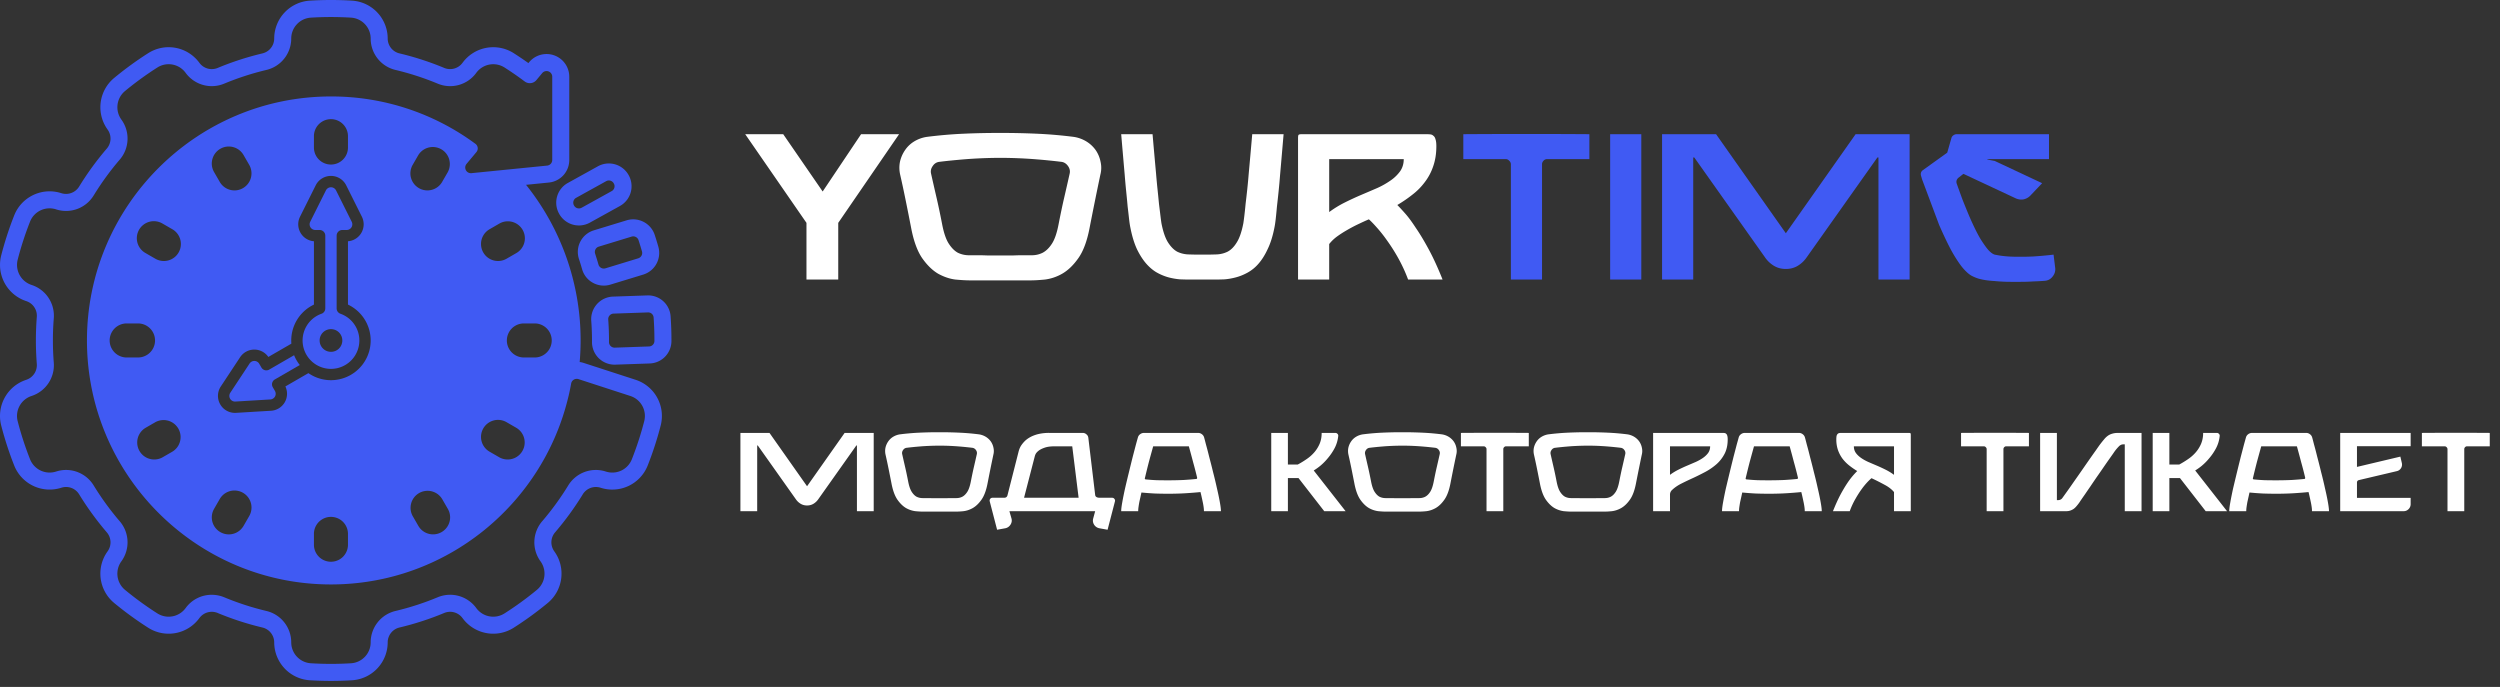 <svg width="313" height="86" fill="none" xmlns="http://www.w3.org/2000/svg"><rect width="100%" height="100%" fill="#333333" stroke="none"/><path d="M105.748 54.2h3.64V64h-2.1v-8.232h-.07l-4.788 6.762a1.939 1.939 0 01-.588.546c-.233.14-.499.21-.798.21-.299 0-.565-.07-.798-.21a1.935 1.935 0 01-.588-.546l-4.788-6.762h-.07V64h-2.1v-9.8h3.64l4.704 6.678 4.704-6.678zm5.46 1.064c.168-.243.378-.439.63-.588a2.3 2.3 0 01.826-.294 29.962 29.962 0 012.394-.21 52.18 52.18 0 012.422-.056h.28c.812 0 1.615.019 2.408.056.803.037 1.605.107 2.408.21a2.3 2.3 0 01.826.294c.252.15.467.345.644.588.168.243.28.509.336.798.065.29.061.579-.014.868a226.554 226.554 0 00-.728 3.598c-.168.877-.42 1.554-.756 2.03-.336.476-.7.826-1.092 1.05-.383.215-.77.345-1.162.392a10.44 10.44 0 01-.98.056h-4.06c-.271 0-.602-.019-.994-.056a3.232 3.232 0 01-1.162-.392c-.383-.224-.742-.574-1.078-1.05-.327-.476-.574-1.153-.742-2.03-.131-.672-.257-1.307-.378-1.904a72.894 72.894 0 00-.364-1.694 2.099 2.099 0 01-.014-.868 2.26 2.26 0 01.35-.798zm1.75 1.61c.121.541.243 1.073.364 1.596.121.523.247 1.12.378 1.792.112.588.261 1.027.448 1.316.187.29.392.495.616.616.233.112.481.168.742.168h.784c.056 0 .215.005.476.014h1.708c.271-.01.429-.014.476-.014h.798c.261 0 .504-.056.728-.168.233-.121.443-.327.63-.616.187-.29.336-.728.448-1.316.131-.672.257-1.27.378-1.792.121-.523.243-1.055.364-1.596a.617.617 0 00-.112-.532.63.63 0 00-.462-.28 42.218 42.218 0 00-1.68-.168 31.126 31.126 0 00-2.254-.098h-.322c-.84.01-1.596.042-2.268.098-.663.056-1.218.112-1.666.168a.6.6 0 00-.462.28.617.617 0 00-.112.532zm11.305 5.446h1.47a.429.429 0 00.266-.084.413.413 0 00.14-.238l1.372-5.39a2.57 2.57 0 01.084-.294 2.49 2.49 0 01.224-.49 3.6 3.6 0 01.434-.546c.187-.196.42-.373.7-.532.28-.159.616-.29 1.008-.392a5.753 5.753 0 011.414-.154h4.172a.67.67 0 01.476.182c.14.112.22.261.238.448l.854 7.14c.028.233.224.35.588.35h1.526c.131 0 .229.047.294.14a.338.338 0 01.07.308l-.924 3.556-1.008-.182a.994.994 0 01-.686-.462.962.962 0 01-.098-.798l.238-.882h-10.738l.252.882a.931.931 0 01-.112.798.982.982 0 01-.672.462l-1.008.182-.924-3.556a.362.362 0 01.056-.308.36.36 0 01.294-.14zm10.78 0l-.798-6.44h-2.338c-.485.01-.882.075-1.19.196-.308.112-.546.238-.714.378-.168.14-.284.275-.35.406a1.78 1.78 0 00-.098.266l-1.344 5.194h6.832zm7.417-7.532a.732.732 0 01.28-.42.797.797 0 01.49-.168h6.762c.186 0 .35.056.49.168a.74.74 0 01.28.42c.037.13.112.415.224.854.121.43.256.947.406 1.554.158.597.322 1.241.49 1.932.177.681.336 1.344.476 1.988.149.635.27 1.213.364 1.736.093.513.14.896.14 1.148h-2.128a3.79 3.79 0 00-.042-.532 8.49 8.49 0 00-.112-.63 48.315 48.315 0 00-.14-.644c-.047-.215-.094-.41-.14-.588-.448.047-1.027.093-1.736.14-.7.047-1.489.07-2.366.07-.514 0-1.046-.01-1.596-.028a37.107 37.107 0 01-1.694-.126c-.038.168-.08.36-.126.574-.047.205-.094.415-.14.63-.038.205-.07.406-.098.602a3.794 3.794 0 00-.042.532h-2.128c0-.252.046-.635.14-1.148.093-.523.21-1.101.35-1.736.149-.644.308-1.307.476-1.988.168-.69.326-1.335.476-1.932l.406-1.554c.121-.439.2-.723.238-.854zm1.008 5.236c.476.047.938.08 1.386.098.457.01.9.014 1.33.014.728 0 1.395-.014 2.002-.042a36.04 36.04 0 001.568-.126c.046 0 .079-.014.098-.042a.153.153 0 00.028-.126 55.102 55.102 0 00-.504-1.946c-.168-.644-.346-1.302-.532-1.974h-4.466c-.187.672-.369 1.335-.546 1.988a98.515 98.515 0 00-.49 1.988.121.121 0 00.014.126.15.15 0 00.112.042zM168.469 64h-2.674l-3.22-4.144h-1.33V64h-2.086v-9.8h2.086v3.962h1.232c.364-.196.723-.415 1.078-.658.364-.243.686-.523.966-.84.28-.317.509-.677.686-1.078.177-.41.266-.873.266-1.386h1.708a.36.36 0 01.28.126.316.316 0 01.084.28 4.155 4.155 0 01-.448 1.498 6.968 6.968 0 01-.84 1.246 7.175 7.175 0 01-.952.966 7.25 7.25 0 01-.826.588l3.99 5.096zm.694-8.736c.168-.243.378-.439.63-.588a2.3 2.3 0 01.826-.294 29.962 29.962 0 012.394-.21 52.18 52.18 0 012.422-.056h.28c.812 0 1.615.019 2.408.056.803.037 1.605.107 2.408.21a2.3 2.3 0 01.826.294c.252.15.467.345.644.588.168.243.28.509.336.798.065.29.061.579-.014.868a226.554 226.554 0 00-.728 3.598c-.168.877-.42 1.554-.756 2.03-.336.476-.7.826-1.092 1.05-.383.215-.77.345-1.162.392a10.44 10.44 0 01-.98.056h-4.06c-.271 0-.602-.019-.994-.056a3.232 3.232 0 01-1.162-.392c-.383-.224-.742-.574-1.078-1.05-.327-.476-.574-1.153-.742-2.03-.131-.672-.257-1.307-.378-1.904a72.894 72.894 0 00-.364-1.694 2.099 2.099 0 01-.014-.868 2.26 2.26 0 01.35-.798zm1.75 1.61c.121.541.243 1.073.364 1.596.121.523.247 1.12.378 1.792.112.588.261 1.027.448 1.316.187.29.392.495.616.616.233.112.481.168.742.168h.784c.056 0 .215.005.476.014h1.708c.271-.01.429-.014.476-.014h.798c.261 0 .504-.056.728-.168.233-.121.443-.327.63-.616.187-.29.336-.728.448-1.316.131-.672.257-1.27.378-1.792.121-.523.243-1.055.364-1.596a.617.617 0 00-.112-.532.63.63 0 00-.462-.28 42.218 42.218 0 00-1.68-.168 31.126 31.126 0 00-2.254-.098h-.322c-.84.01-1.596.042-2.268.098-.663.056-1.218.112-1.666.168a.6.6 0 00-.462.28.617.617 0 00-.112.532zm11.994-2.674a633.48 633.48 0 018.498 0v1.68h-2.842a.319.319 0 00-.252.112.342.342 0 00-.098.252V64h-2.1v-7.756a.318.318 0 00-.112-.252.305.305 0 00-.238-.112h-2.856V54.2zm9.484 1.064c.168-.243.378-.439.63-.588a2.3 2.3 0 01.826-.294 29.962 29.962 0 012.394-.21 52.18 52.18 0 012.422-.056h.28c.812 0 1.615.019 2.408.056.803.037 1.606.107 2.408.21a2.3 2.3 0 01.826.294c.252.15.467.345.644.588.168.243.28.509.336.798.066.29.061.579-.014.868a264.892 264.892 0 00-.728 3.598c-.168.877-.42 1.554-.756 2.03-.336.476-.7.826-1.092 1.05-.382.215-.77.345-1.162.392a10.32 10.32 0 01-.98.056h-4.06c-.27 0-.602-.019-.994-.056a3.238 3.238 0 01-1.162-.392c-.382-.224-.742-.574-1.078-1.05-.326-.476-.574-1.153-.742-2.03a187.33 187.33 0 00-.378-1.904 68.045 68.045 0 00-.364-1.694 2.099 2.099 0 01-.014-.868c.066-.29.182-.555.35-.798zm1.75 1.61c.122.541.243 1.073.364 1.596.122.523.248 1.12.378 1.792.112.588.262 1.027.448 1.316.187.29.392.495.616.616.234.112.481.168.742.168h.784c.056 0 .215.005.476.014h1.708c.271-.01.43-.014.476-.014h.798c.262 0 .504-.056.728-.168.234-.121.444-.327.63-.616.187-.29.336-.728.448-1.316.131-.672.257-1.27.378-1.792.122-.523.243-1.055.364-1.596a.614.614 0 00-.112-.532.63.63 0 00-.462-.28 42.218 42.218 0 00-1.68-.168 31.1 31.1 0 00-2.254-.098h-.322c-.84.01-1.596.042-2.268.098-.662.056-1.218.112-1.666.168a.6.6 0 00-.462.28.62.62 0 00-.112.532zM206.97 54.2h8.638c.112 0 .21.005.294.014a.34.34 0 01.21.098.4.4 0 01.14.238c.037.103.056.257.056.462 0 .681-.126 1.274-.378 1.778a4.526 4.526 0 01-.994 1.302 7.5 7.5 0 01-1.386.966c-.504.27-1.018.527-1.54.77-.514.233-1.004.467-1.47.7-.467.233-.859.5-1.176.798a.785.785 0 00-.28.63V64h-2.114v-9.8zm7.14 1.68h-5.026v3.57a6.957 6.957 0 011.05-.644c.373-.187.746-.36 1.12-.518l1.078-.462c.345-.159.648-.331.91-.518.261-.187.471-.392.63-.616.158-.233.238-.504.238-.812zm3.572-1.092a.737.737 0 01.28-.42.801.801 0 01.49-.168h6.762a.76.76 0 01.49.168c.14.103.234.243.28.42.038.13.112.415.224.854.122.43.257.947.406 1.554a92.9 92.9 0 01.49 1.932c.178.681.336 1.344.476 1.988.15.635.271 1.213.364 1.736.094.513.14.896.14 1.148h-2.128a3.79 3.79 0 00-.042-.532 8 8 0 00-.112-.63 29.24 29.24 0 00-.14-.644c-.046-.215-.093-.41-.14-.588-.448.047-1.026.093-1.736.14-.7.047-1.488.07-2.366.07-.513 0-1.045-.01-1.596-.028a37.32 37.32 0 01-1.694-.126l-.126.574-.14.63c-.037.205-.07.406-.098.602a3.794 3.794 0 00-.042.532h-2.128c0-.252.047-.635.14-1.148.094-.523.21-1.101.35-1.736a338.382 338.382 0 01.952-3.92l.406-1.554.238-.854zm1.008 5.236c.476.047.938.08 1.386.098.458.01.901.014 1.33.014.728 0 1.396-.014 2.002-.042.607-.037 1.13-.08 1.568-.126.047 0 .08-.014.098-.042a.15.15 0 00.028-.126 51.06 51.06 0 00-.504-1.946c-.168-.644-.345-1.302-.532-1.974H219.6c-.186.672-.368 1.335-.546 1.988-.168.653-.331 1.316-.49 1.988-.018.047-.014.089.014.126a.152.152 0 00.112.042zm18.441-4.144h-5.026c0 .308.079.579.238.812.159.224.369.43.63.616.261.187.565.36.91.518.345.15.705.303 1.078.462.373.159.747.331 1.12.518.373.187.723.401 1.05.644v-3.57zm1.82-1.68c.131 0 .21.014.238.042.028.019.042.098.042.238V64h-2.1v-2.394c-.299-.355-.7-.663-1.204-.924a28.631 28.631 0 00-1.61-.812c-.112.084-.28.243-.504.476a8.806 8.806 0 00-.714.868c-.261.355-.527.77-.798 1.246-.271.467-.509.98-.714 1.54h-2.1c.317-.793.625-1.475.924-2.044.308-.57.593-1.05.854-1.442a9.528 9.528 0 011.26-1.54 9.606 9.606 0 01-1.008-.7 4.872 4.872 0 01-.84-.854 4.137 4.137 0 01-.56-1.064 4.06 4.06 0 01-.21-1.344c0-.205.014-.36.042-.462a.515.515 0 01.14-.238.405.405 0 01.224-.098 2.54 2.54 0 01.294-.014h8.344zm6.573 0a633.48 633.48 0 018.498 0v1.68h-2.842a.321.321 0 00-.252.112.342.342 0 00-.098.252V64h-2.1v-7.756a.318.318 0 00-.112-.252.303.303 0 00-.238-.112h-2.856V54.2zm22.597 0V64h-2.1v-8.372c-.112 0-.21.005-.294.014a.661.661 0 00-.238.084.843.843 0 00-.238.196 5.435 5.435 0 00-.658.826l-.574.812c-.224.317-.467.667-.728 1.05-.262.383-.528.765-.798 1.148-.262.383-.518.76-.77 1.134-.252.364-.476.69-.672.98-.196.28-.355.509-.476.686a5.71 5.71 0 00-.196.294 5.47 5.47 0 01-.364.476c-.112.14-.234.261-.364.364a1.755 1.755 0 01-.434.224 1.52 1.52 0 01-.532.084h-3.262v-9.8h2.1v8.414h.168c.102 0 .2-.023.294-.07a.573.573 0 00.224-.196l.602-.84c.261-.364.546-.77.854-1.218.317-.448.644-.915.98-1.4.336-.485.653-.943.952-1.372.308-.439.578-.821.812-1.148.233-.336.401-.574.504-.714.186-.243.354-.453.504-.63.149-.187.308-.34.476-.462.168-.121.354-.21.56-.266.205-.065.457-.098.756-.098h2.912zm10.707 9.8h-2.674l-3.22-4.144h-1.33V64h-2.086v-9.8h2.086v3.962h1.232c.364-.196.724-.415 1.078-.658.364-.243.686-.523.966-.84.28-.317.509-.677.686-1.078a3.45 3.45 0 00.266-1.386h1.708c.112 0 .206.042.28.126a.316.316 0 01.084.28 4.155 4.155 0 01-.448 1.498 6.864 6.864 0 01-.84 1.246 7.175 7.175 0 01-.952.966 7.163 7.163 0 01-.826.588l3.99 5.096zm2.36-9.212a.737.737 0 01.28-.42.801.801 0 01.49-.168h6.762a.76.76 0 01.49.168c.14.103.234.243.28.42.038.13.112.415.224.854.122.43.257.947.406 1.554a92.9 92.9 0 01.49 1.932c.178.681.336 1.344.476 1.988.15.635.271 1.213.364 1.736.094.513.14.896.14 1.148h-2.128a3.79 3.79 0 00-.042-.532 8 8 0 00-.112-.63 29.24 29.24 0 00-.14-.644c-.046-.215-.093-.41-.14-.588-.448.047-1.026.093-1.736.14-.7.047-1.488.07-2.366.07-.513 0-1.045-.01-1.596-.028a37.32 37.32 0 01-1.694-.126l-.126.574-.14.63c-.037.205-.07.406-.098.602a3.794 3.794 0 00-.042.532h-2.128c0-.252.047-.635.14-1.148.094-.523.21-1.101.35-1.736a338.382 338.382 0 01.952-3.92l.406-1.554.238-.854zm1.008 5.236c.476.047.938.08 1.386.098.458.01.901.014 1.33.014.728 0 1.396-.014 2.002-.042.607-.037 1.13-.08 1.568-.126.047 0 .08-.014.098-.042a.15.15 0 00.028-.126 51.06 51.06 0 00-.504-1.946c-.168-.644-.345-1.302-.532-1.974h-4.466c-.186.672-.368 1.335-.546 1.988-.168.653-.331 1.316-.49 1.988-.018.047-.014.089.014.126a.152.152 0 00.112.042zM292.993 64v-9.8h8.82v1.666h-6.72v2.59l5.432-1.288.182.784a.857.857 0 01-.098.658.827.827 0 01-.532.378l-4.746 1.12a.336.336 0 00-.182.112.348.348 0 00-.056.196v1.918h6.72v.784a.862.862 0 01-.266.63.837.837 0 01-.616.252h-7.938zm10.227-9.8a633.48 633.48 0 018.498 0v1.68h-2.842a.319.319 0 00-.252.112.338.338 0 00-.098.252V64h-2.1v-7.756a.322.322 0 00-.112-.252.306.306 0 00-.238-.112h-2.856V54.2z" fill="#fff"/><path d="M78.458 27.583l-4.113 1.256a2.827 2.827 0 00-1.86 3.586c.14.42.272.85.393 1.279a2.795 2.795 0 001.364 1.708 2.814 2.814 0 002.18.222l4.11-1.255a2.836 2.836 0 001.898-3.47 38.839 38.839 0 00-.462-1.509 2.838 2.838 0 00-3.51-1.817zm1.485 2.48c.153.47.3.952.437 1.43a.702.702 0 01-.469.847l-4.113 1.255a.694.694 0 01-.869-.472 37.965 37.965 0 00-.419-1.364.693.693 0 01.459-.881l4.113-1.256a.7.7 0 01.861.44zM69.75 24.598a2.816 2.816 0 00.252 2.16l.009.017a2.827 2.827 0 003.84 1.1l3.761-2.082a2.827 2.827 0 001.108-3.84l-.026-.048a2.828 2.828 0 00-3.835-1.085l-3.761 2.084a2.801 2.801 0 00-1.348 1.694zm2.05.586a.674.674 0 01.33-.416l3.763-2.085a.695.695 0 01.94.26l.024.047a.664.664 0 01.059.517.691.691 0 01-.336.421l-3.761 2.082a.699.699 0 01-.945-.27l-.01-.018a.691.691 0 01-.065-.538zm9.242 11.802l-4.296.149a2.825 2.825 0 00-2.721 3.028c.062.812.092 1.641.092 2.462v.184a2.825 2.825 0 002.824 2.847c.032 0 .066 0 .1-.002l4.294-.147a2.816 2.816 0 002.73-2.808 41.95 41.95 0 00-.105-3.095 2.815 2.815 0 00-2.918-2.618zm.891 5.706a.689.689 0 01-.673.684l-4.29.15h-.03a.695.695 0 01-.692-.708v-.19c0-.877-.034-1.76-.097-2.625a.674.674 0 01.172-.506.683.683 0 01.497-.233l4.296-.149h.027a.678.678 0 01.69.638c.067.929.1 1.87.1 2.799v.14zm-39.31-3.412a.708.708 0 01-.475-.67v-9.105a.71.71 0 01.71-.71h.544a.71.71 0 00.634-1.029l-1.962-3.926a.71.71 0 00-1.272 0l-1.962 3.926a.71.71 0 00.633 1.029h.544a.71.71 0 01.71.71v9.106a.709.709 0 01-.474.67 3.553 3.553 0 102.37 0zm-1.185 4.769a1.42 1.42 0 110-2.841 1.42 1.42 0 010 2.841zM33.7 46.275a.71.71 0 01-.97-.259l-.272-.469a.71.71 0 00-1.208-.038l-2.419 3.665a.71.71 0 00.634 1.1l4.384-.263a.711.711 0 00.573-1.066l-.271-.467a.711.711 0 01.259-.972l3.124-1.803a4.969 4.969 0 01-.713-1.23L33.7 46.275z" fill="#405AF3"/><path d="M72.956 61.9a1.926 1.926 0 012.242-.834 4.762 4.762 0 005.889-2.773 42.484 42.484 0 001.634-5.03 4.763 4.763 0 00-3.133-5.71l-6.506-2.113a2.611 2.611 0 00-.506-.114 31.146 31.146 0 00-6.715-22.186l2.852-.286a2.831 2.831 0 002.56-2.827V9.607a2.842 2.842 0 00-5.025-1.82l-.092.111a44.502 44.502 0 00-1.838-1.241 4.768 4.768 0 00-6.412 1.21 1.925 1.925 0 01-2.305.631 36.454 36.454 0 00-5.573-1.81 1.919 1.919 0 01-1.489-1.862A4.762 4.762 0 0044.074.08a43.611 43.611 0 00-5.278 0 4.763 4.763 0 00-4.465 4.746 1.92 1.92 0 01-1.488 1.863 36.535 36.535 0 00-5.575 1.81 1.921 1.921 0 01-2.304-.633 4.763 4.763 0 00-6.403-1.213 42.543 42.543 0 00-4.27 3.108 4.765 4.765 0 00-.816 6.465 1.922 1.922 0 01-.11 2.383 37.091 37.091 0 00-3.451 4.74 1.927 1.927 0 01-2.241.835 4.764 4.764 0 00-5.89 2.773 42.496 42.496 0 00-1.634 5.03 4.773 4.773 0 003.147 5.715 1.92 1.92 0 011.311 1.99 38.348 38.348 0 00-.114 2.933c0 .977.04 1.964.114 2.932a1.93 1.93 0 01-1.325 1.996 4.763 4.763 0 00-3.133 5.71 42.49 42.49 0 001.634 5.03 4.77 4.77 0 005.902 2.769 1.917 1.917 0 012.229.838 37.247 37.247 0 003.449 4.74 1.922 1.922 0 01.107 2.39 4.763 4.763 0 00.82 6.459 42.853 42.853 0 004.271 3.108 4.762 4.762 0 006.403-1.215 1.925 1.925 0 012.305-.63 36.451 36.451 0 005.574 1.81 1.92 1.92 0 011.488 1.862 4.763 4.763 0 004.465 4.746c1.758.107 3.52.107 5.278 0a4.762 4.762 0 004.465-4.746 1.919 1.919 0 011.489-1.863 36.456 36.456 0 005.573-1.81 1.924 1.924 0 012.305.633 4.764 4.764 0 006.403 1.213 42.83 42.83 0 004.271-3.108 4.765 4.765 0 00.815-6.465 1.92 1.92 0 01.112-2.383 37.49 37.49 0 003.45-4.74zM67.01 40.494a2.132 2.132 0 010 4.262h-1.42a2.131 2.131 0 110-4.262h1.42zm-6.502 13.142a2.13 2.13 0 012.91-.78l1.232.711a2.131 2.131 0 01-2.132 3.69l-1.23-.71a2.133 2.133 0 01-.78-2.91zm.78-24.933l1.23-.71a2.13 2.13 0 112.132 3.69l-1.231.71a2.13 2.13 0 01-2.131-3.69zm6.6 36.55a4.046 4.046 0 00-.217 5.023 2.634 2.634 0 01-.448 3.572 41.066 41.066 0 01-4.058 2.951 2.629 2.629 0 01-3.534-.667 4.048 4.048 0 00-4.847-1.348 34.63 34.63 0 01-5.25 1.705 4.04 4.04 0 00-3.126 3.935 2.628 2.628 0 01-2.463 2.618 41.526 41.526 0 01-5.02 0 2.628 2.628 0 01-2.463-2.618 4.04 4.04 0 00-3.126-3.935 34.63 34.63 0 01-5.25-1.705 4.129 4.129 0 00-1.58-.316 4.022 4.022 0 00-3.265 1.662 2.632 2.632 0 01-3.536.67 40.77 40.77 0 01-4.058-2.952 2.631 2.631 0 01-.453-3.567 4.048 4.048 0 00-.211-5.028 34.924 34.924 0 01-3.25-4.466 4.045 4.045 0 00-4.707-1.751 2.635 2.635 0 01-3.26-1.528 40.354 40.354 0 01-1.553-4.774 2.63 2.63 0 011.728-3.154 4.054 4.054 0 002.792-4.188 35.007 35.007 0 010-5.532 4.045 4.045 0 00-2.778-4.185 2.64 2.64 0 01-1.742-3.157 40.279 40.279 0 011.552-4.776 2.627 2.627 0 013.249-1.531 4.051 4.051 0 004.719-1.748 34.924 34.924 0 013.25-4.467 4.046 4.046 0 00.216-5.022 2.634 2.634 0 01.448-3.572 40.767 40.767 0 014.058-2.952 2.63 2.63 0 013.535.668 4.046 4.046 0 004.846 1.348 34.636 34.636 0 015.25-1.705 4.04 4.04 0 003.126-3.935 2.628 2.628 0 012.463-2.618 41.513 41.513 0 015.02 0 2.627 2.627 0 012.463 2.618 4.04 4.04 0 003.126 3.935 34.7 34.7 0 015.25 1.705 4.043 4.043 0 004.845-1.346 2.636 2.636 0 013.543-.666 41.741 41.741 0 012.524 1.748 1.066 1.066 0 001.456-.17l.734-.88a.71.71 0 011.255.455v10.42a.708.708 0 01-.64.706l-9.47.947a.71.71 0 01-.619-1.161l1.238-1.483a.713.713 0 00-.126-1.029 30.313 30.313 0 00-18.089-5.93c-16.844 0-30.548 13.704-30.548 30.548 0 16.844 13.704 30.548 30.548 30.548 14.441 0 26.571-10.072 29.74-23.561a.163.163 0 00.012-.037c.12-.512.228-1.034.32-1.553a.71.71 0 01.918-.556l6.504 2.114a2.627 2.627 0 011.728 3.154 40.347 40.347 0 01-1.552 4.774 2.626 2.626 0 01-3.249 1.531 4.052 4.052 0 00-4.718 1.748 34.935 34.935 0 01-3.25 4.467zm-11.82-43.711l-.71 1.23a2.113 2.113 0 01-1.293.993 2.108 2.108 0 01-1.618-.213 2.13 2.13 0 01-.78-2.91l.71-1.232a2.132 2.132 0 013.69 2.132zm.213 43.782a2.132 2.132 0 01-3.904.516l-.71-1.231a2.131 2.131 0 013.69-2.131l.71 1.23a2.11 2.11 0 01.214 1.617zM41.435 47.599a4.94 4.94 0 01-2.822-.883l-2.884 1.666a2.13 2.13 0 01-1.798 3.044l-4.383.263a2.13 2.13 0 01-1.906-3.3l2.42-3.664a2.13 2.13 0 013.534-.033l2.884-1.666a4.98 4.98 0 012.824-4.891v-7.929a2.131 2.131 0 01-1.739-3.078l1.963-3.927a2.134 2.134 0 013.815 0l1.962 3.927a2.13 2.13 0 01-1.739 3.078v7.928a4.972 4.972 0 01-2.13 9.465zm2.131 19.181v1.42a2.131 2.131 0 11-4.262 0v-1.42a2.132 2.132 0 014.262 0zm-16.764-3.07l.71-1.232a2.13 2.13 0 113.691 2.132l-.71 1.23a2.13 2.13 0 11-3.69-2.13zm-.213-43.784a2.13 2.13 0 013.904-.515l.71 1.231a2.135 2.135 0 01-1.841 3.199 2.13 2.13 0 01-.556-.075 2.115 2.115 0 01-1.293-.993l-.71-1.23a2.11 2.11 0 01-.214-1.617zm12.715-1.454V17.05a2.131 2.131 0 014.262 0v1.42a2.13 2.13 0 11-4.262 0zM18.22 53.567l1.231-.71a2.131 2.131 0 012.131 3.69l-1.23.71a2.131 2.131 0 01-2.132-3.69zm-2.36-8.81a2.13 2.13 0 110-4.263h1.42a2.131 2.131 0 010 4.262h-1.42zm6.502-13.143a2.131 2.131 0 01-2.91.78l-1.232-.711a2.131 2.131 0 112.132-3.69l1.23.71a2.133 2.133 0 01.78 2.91z" fill="#405AF3"/><path d="M93.3 16.8h4.758l4.94 7.176 4.81-7.176h4.758l-7.618 11.102V35h-3.978v-7.098L93.3 16.8zm20.025 1.976a3.71 3.71 0 011.17-1.092 4.28 4.28 0 011.534-.546c1.491-.19 2.973-.32 4.446-.39 1.491-.07 2.99-.104 4.498-.104h.52c1.508 0 2.999.035 4.472.104 1.491.07 2.982.2 4.472.39a4.273 4.273 0 011.534.546c.468.277.867.641 1.196 1.092.312.45.52.945.624 1.482a3.369 3.369 0 01-.026 1.612 462.758 462.758 0 00-1.352 6.682c-.312 1.63-.78 2.886-1.404 3.77-.624.884-1.3 1.534-2.028 1.95a5.79 5.79 0 01-2.158.728c-.71.07-1.317.104-1.82.104h-7.54c-.502 0-1.118-.035-1.846-.104-.71-.087-1.43-.33-2.158-.728-.71-.416-1.378-1.066-2.002-1.95-.606-.884-1.066-2.14-1.378-3.77a382.532 382.532 0 00-.702-3.536c-.225-1.11-.45-2.158-.676-3.146a3.893 3.893 0 01-.026-1.612 4.22 4.22 0 01.65-1.482zm3.25 2.99c.226 1.005.451 1.993.676 2.964.226.97.46 2.08.702 3.328.208 1.092.486 1.907.832 2.444.347.537.728.919 1.144 1.144.434.208.893.312 1.378.312h1.456c.104 0 .399.009.884.026h3.172c.503-.017.798-.026.884-.026h1.482c.486 0 .936-.104 1.352-.312.434-.225.824-.607 1.17-1.144.347-.537.624-1.352.832-2.444.243-1.248.477-2.357.702-3.328.226-.97.451-1.959.676-2.964.087-.347.018-.676-.208-.988-.225-.312-.511-.485-.858-.52a78.405 78.405 0 00-3.12-.312 57.789 57.789 0 00-4.186-.182h-.598a58.86 58.86 0 00-4.212.182c-1.23.104-2.262.208-3.094.312-.364.035-.65.208-.858.52-.225.312-.294.641-.208.988zm23.799-4.966h3.926c.156 1.803.304 3.458.442 4.966.052.641.113 1.291.182 1.95.07.659.13 1.265.182 1.82.07.555.13 1.049.182 1.482.052.433.096.754.13.962.208 1.057.486 1.855.832 2.392.347.537.728.919 1.144 1.144.434.208.893.32 1.378.338.486.017.971.026 1.456.026h.624c.486 0 .971-.009 1.456-.026.486-.017.945-.13 1.378-.338.434-.225.815-.607 1.144-1.144.347-.537.624-1.335.832-2.392.035-.208.078-.529.13-.962.052-.433.104-.927.156-1.482.07-.572.139-1.179.208-1.82.07-.659.13-1.309.182-1.95.139-1.525.286-3.18.442-4.966h3.926c-.156 1.837-.303 3.545-.442 5.122a77.088 77.088 0 01-.182 2.028c-.069.676-.138 1.309-.208 1.898a71.07 71.07 0 01-.156 1.586c-.052.45-.104.797-.156 1.04-.208 1.075-.494 1.985-.858 2.73-.346.745-.736 1.36-1.17 1.846a4.919 4.919 0 01-1.404 1.118c-.485.26-.97.45-1.456.572a7.9 7.9 0 01-1.352.234c-.433.017-.814.026-1.144.026h-3.276c-.329 0-.719-.009-1.17-.026a8.516 8.516 0 01-1.378-.234 6.492 6.492 0 01-1.43-.572c-.485-.26-.944-.633-1.378-1.118-.433-.485-.832-1.1-1.196-1.846-.346-.745-.624-1.655-.832-2.73-.052-.243-.104-.59-.156-1.04-.052-.468-.112-.997-.182-1.586-.052-.59-.112-1.222-.182-1.898a81.622 81.622 0 01-.182-2.028c-.138-1.577-.286-3.285-.442-5.122zm22.141.52c0-.26.026-.407.078-.442.052-.052.199-.078.442-.078h15.496c.208 0 .39.009.546.026a.633.633 0 01.39.182c.121.087.208.234.26.442.069.19.104.477.104.858 0 .919-.13 1.75-.39 2.496a6.73 6.73 0 01-1.04 1.976 7.927 7.927 0 01-1.56 1.586c-.589.468-1.222.901-1.898 1.3.26.26.589.615.988 1.066.399.45.841 1.049 1.326 1.794.503.728 1.04 1.62 1.612 2.678.572 1.057 1.153 2.323 1.742 3.796h-4.316a19.4 19.4 0 00-1.248-2.704 22.318 22.318 0 00-1.404-2.21 16.847 16.847 0 00-1.3-1.638c-.399-.45-.719-.78-.962-.988l-.364.156c-.381.173-.789.364-1.222.572-.416.208-.832.433-1.248.676-.416.243-.815.503-1.196.78a5.16 5.16 0 00-.936.91V35h-3.9V17.32zm3.9 9.23a13.08 13.08 0 011.95-1.196 37.099 37.099 0 012.08-.962c.693-.295 1.361-.58 2.002-.858a10.306 10.306 0 001.69-.962 4.92 4.92 0 001.17-1.144c.295-.433.442-.936.442-1.508h-9.334v6.63z" fill="#fff"/><path d="M183.208 16.8c5.27-.035 10.53-.035 15.782 0v3.12h-5.278c-.19 0-.346.07-.468.208a.635.635 0 00-.182.468V35h-3.9V20.596a.592.592 0 00-.208-.468.565.565 0 00-.442-.208h-5.304V16.8zm22.283 0V35h-3.9V16.8h3.9zm26.832 0h6.76V35h-3.9V19.712h-.13l-8.892 12.558a3.594 3.594 0 01-1.092 1.014c-.433.26-.927.39-1.482.39-.555 0-1.049-.13-1.482-.39a3.594 3.594 0 01-1.092-1.014l-8.892-12.558h-.13V35h-3.9V16.8h6.76l8.736 12.402 8.736-12.402zm17.555 15.106c.676.139 1.43.217 2.262.234.832.017 1.621.009 2.366-.026.849-.052 1.716-.13 2.6-.234l.208 1.69c.035.399-.078.754-.338 1.066a1.313 1.313 0 01-.962.52c-.416.035-.893.06-1.43.078a24.86 24.86 0 01-1.664.052h-1.17a21.457 21.457 0 01-2.08-.104 10.553 10.553 0 01-1.04-.104 8.78 8.78 0 01-.884-.182 5.127 5.127 0 01-.936-.39c-.329-.19-.693-.52-1.092-.988-.399-.485-.841-1.153-1.326-2.002-.468-.85-1.005-1.967-1.612-3.354l-2.132-5.694-.13-.442c-.087-.312-.009-.555.234-.728l3.042-2.184.52-1.82a.58.58 0 01.234-.338.692.692 0 01.416-.156h11.57v3.12h-7.722v.052l.936.182 5.928 2.782-1.482 1.56a1.682 1.682 0 01-.858.468c-.329.052-.65.009-.962-.13l-6.552-3.068-.598.468a.71.71 0 00-.26.364.683.683 0 00.026.416c.191.537.416 1.161.676 1.872.277.71.581 1.456.91 2.236.537 1.23 1.005 2.175 1.404 2.834.416.659.763 1.135 1.04 1.43.329.33.615.503.858.52z" fill="#405AF3"/></svg>